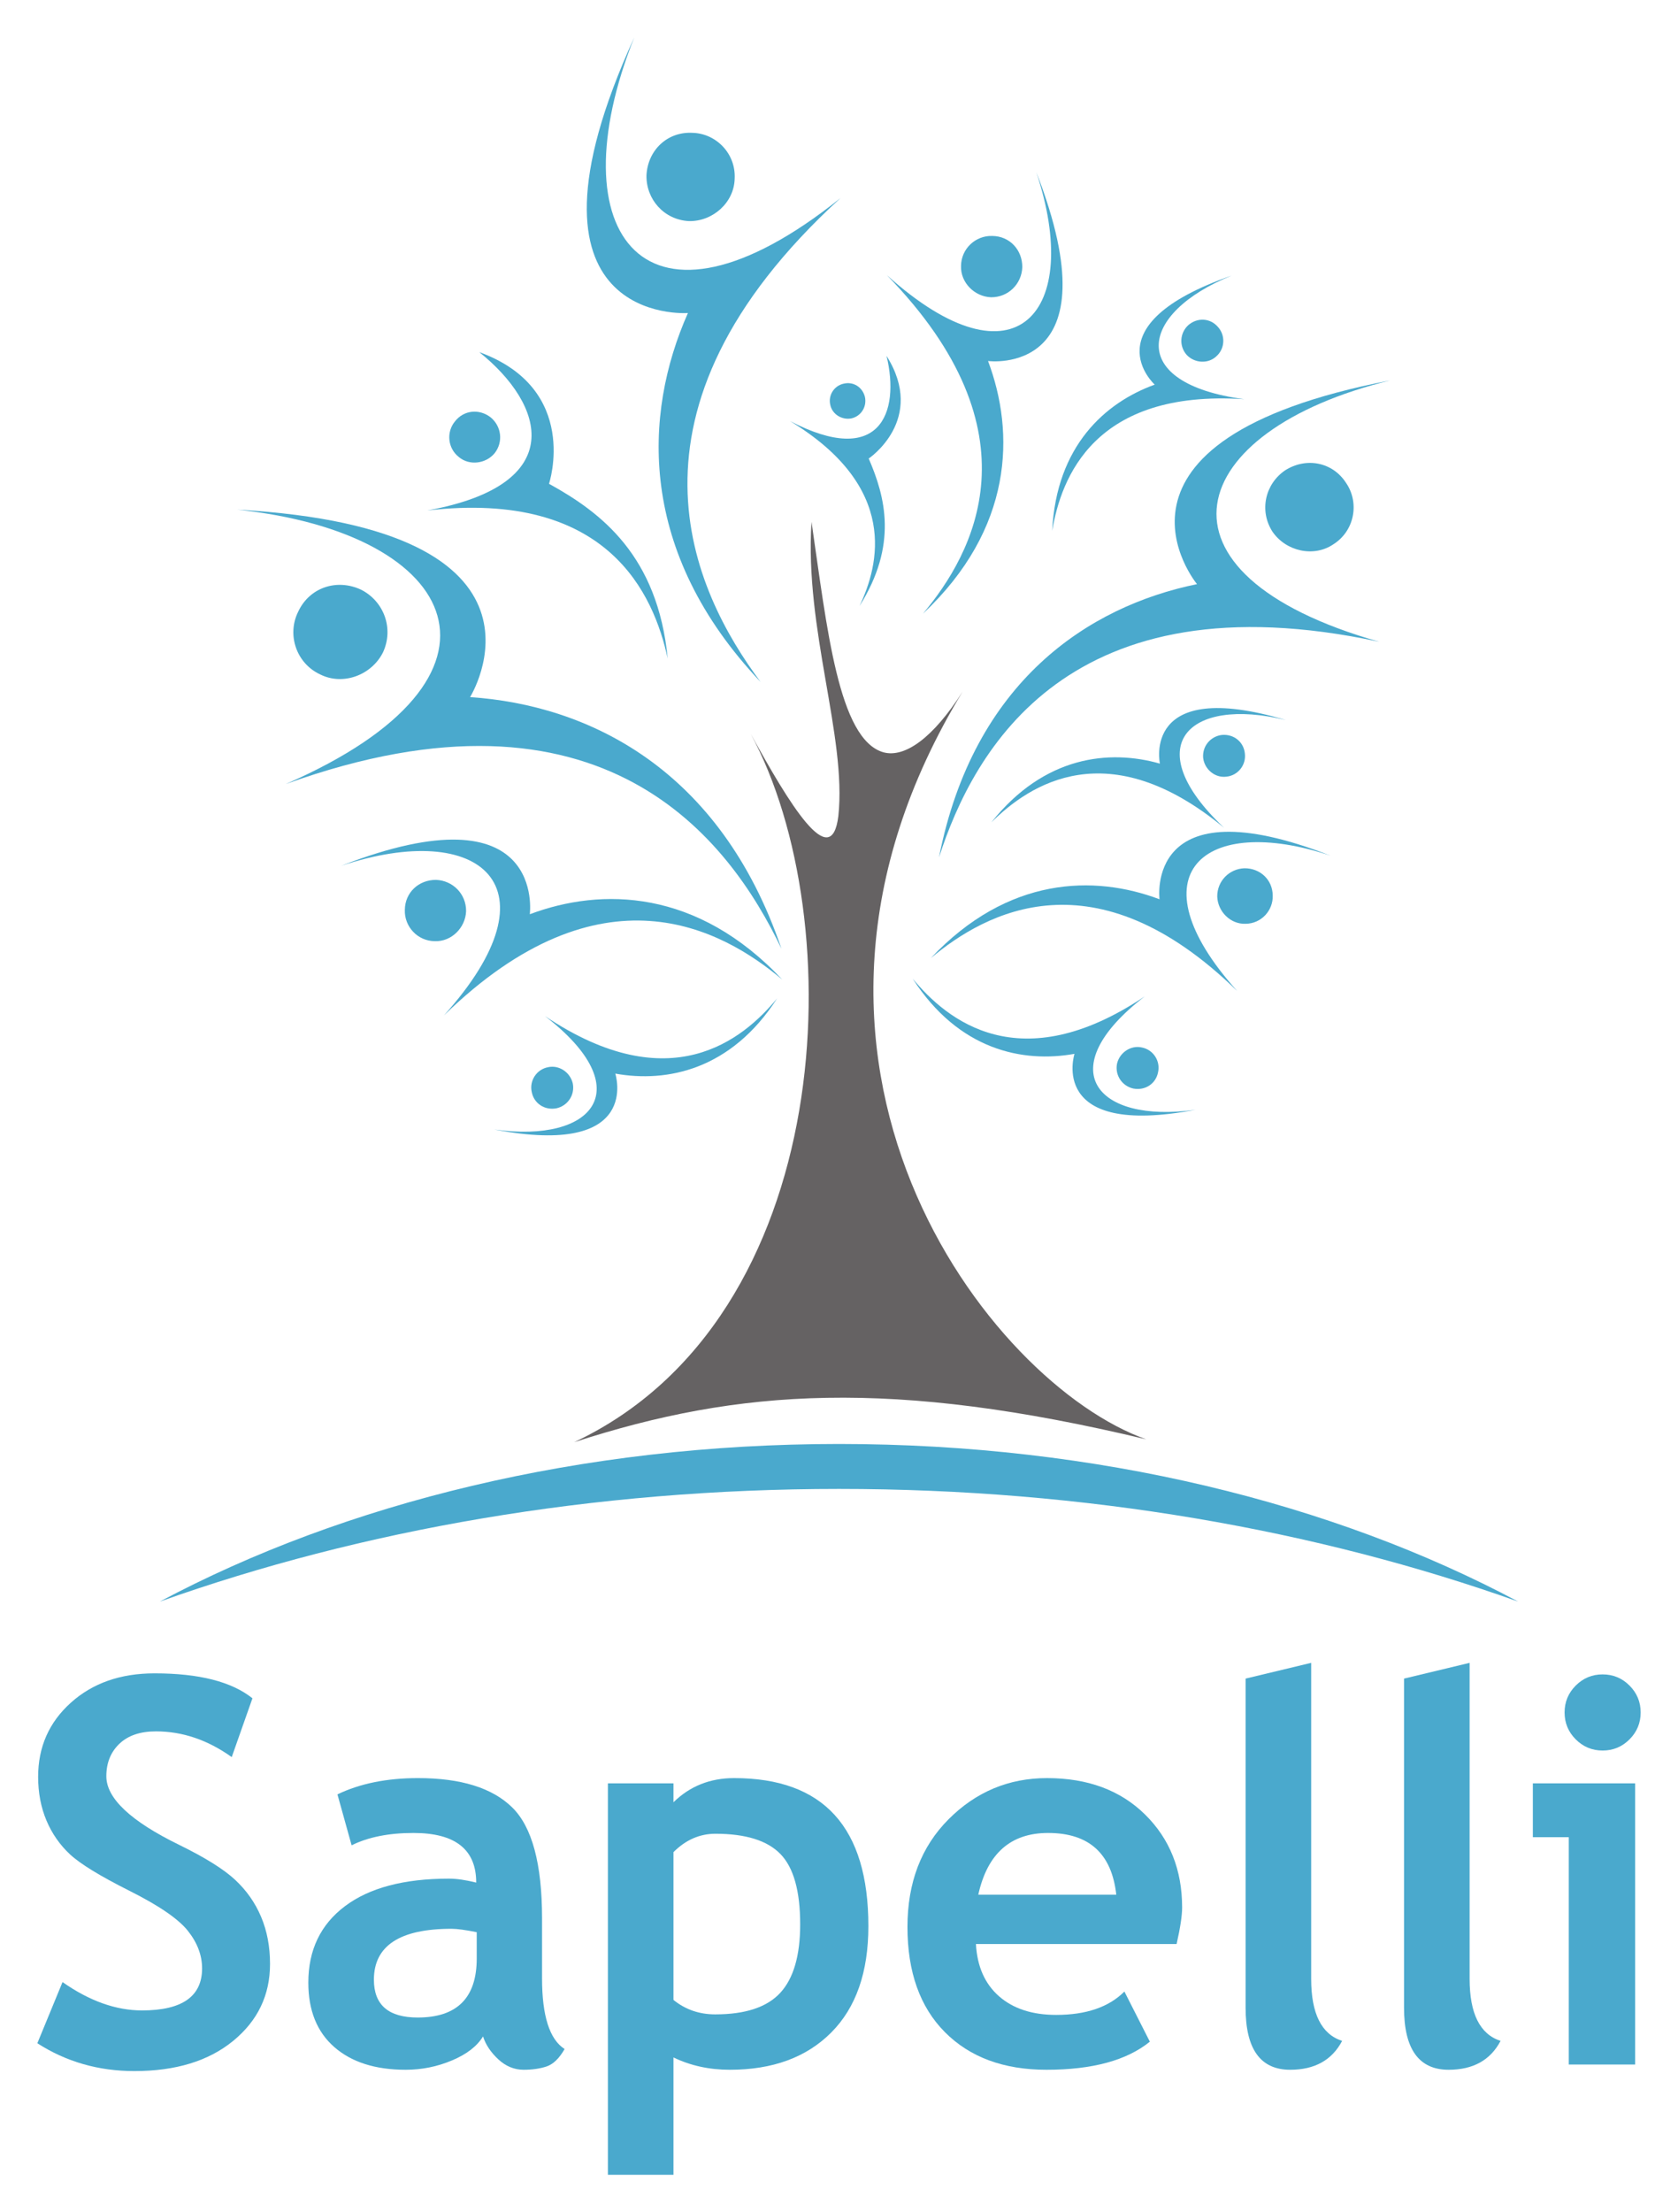 <?xml version="1.0" encoding="UTF-8" standalone="no"?>
<svg xmlns:svg="http://www.w3.org/2000/svg" xmlns="http://www.w3.org/2000/svg" version="1.1" width="449.337" height="591.907">
  <g transform="matrix(1.25,0,0,-1.25,-21.693,551.351)">
    <g transform="scale(0.1,0.1)">
      <g style="fill:#4aa9cd;fill-opacity:1;fill-rule:nonzero">
        <path d="m 1180.56,2918.62 c 0,0 225.48,360.78 -499.173,401.27 480.843,-50.37 628.823,-358.99 104.57,-587.29 680.673,245.21 950.253,-119.64 1061.663,-352.69 -131.56,386.51 -414.83,521.79 -667.06,538.71"/>
        <path d="m 812.344,3101.45 c 24.023,51.77 82.566,71.3 134.367,47.26 48.785,-24.41 71.239,-82.61 47.273,-134.39 -24.406,-48.75 -85.617,-71.65 -134.367,-47.25 -51.824,24.03 -71.679,85.59 -47.273,134.38 l 0,0"/>
        <path d="m 1647.26,3740.74 c 0,0 -398.25,-29.44 -114.91,590.07 -168.49,-421.35 23.08,-679.25 442.01,-343.75 -501.41,-458 -316.34,-841.49 -171.53,-1035.96 -263.45,278.33 -251.88,572.76 -155.57,789.64"/>
        <path d="m 1656.5,4126.5 c -53.52,2.71 -95.36,-37.39 -98.04,-90.92 -1.06,-51.19 37.45,-95.29 90.93,-98.04 51.19,-1.06 96.96,39.75 98,90.92 2.76,53.55 -39.7,96.95 -90.89,98.04 l 0,0"/>
        <path d="m 2737.86,3160.43 c 0,0 -255.1,307.22 413.82,436.05 -440.93,-107.32 -539.76,-413.02 -23.41,-559.44 -663.99,142.48 -868.85,-230.81 -943.17,-461.59 73.77,376.08 320.22,537.55 552.76,584.98"/>
        <path d="m 3057.35,3376.8 c -28.87,45.16 -85.78,55.94 -130.94,27.07 -42.3,-28.83 -55.88,-85.81 -27.05,-130.96 28.83,-42.28 88.65,-55.88 130.9,-27.01 45.21,28.83 55.9,88.61 27.09,130.9 l 0,0"/>
        <path d="m 1308.51,2453.82 c 0,0 36.62,274.75 -404.225,103.65 298.845,99.6 469.765,-43.64 220.195,-320.29 337.81,328.79 596.03,184.95 724.87,76.68 -182.13,193.88 -386.63,197.86 -540.84,139.96"/>
        <path d="m 1040.82,2463.12 c 0.29,37.2 29.78,64.55 66.98,64.24 35.53,-1.35 64.53,-29.84 64.23,-67.01 -1.33,-35.5 -31.48,-65.56 -66.98,-64.21 -37.23,0.29 -65.57,31.47 -64.23,66.98 l 0,0"/>
        <path d="m 2290.18,3638.04 c 0,0 274.81,-36.41 103.34,404.3 99.86,-298.78 -43.28,-469.8 -320.12,-220.47 329.07,-337.53 185.43,-595.86 77.27,-724.79 193.73,182.28 197.54,386.8 139.51,540.96"/>
        <path d="m 2299.28,3905.71 c 37.19,-0.26 64.55,-29.73 64.28,-66.93 -1.29,-35.52 -29.77,-64.54 -66.93,-64.3 -35.51,1.32 -65.59,31.47 -64.3,66.98 0.27,37.19 31.44,65.58 66.95,64.25 l 0,0"/>
        <path d="m 1349.66,3375.22 c 0,0 67.65,202.92 -149.39,281.85 140.94,-112.74 192.71,-283.66 -111.45,-338.98 388.57,44.87 485.36,-180.49 515.15,-316.95 -21.41,219.72 -141.56,312.08 -254.31,374.08"/>
        <path d="m 1148.33,3508.96 c 19.05,24.31 52.29,27.33 76.57,8.27 22.66,-18.87 27.27,-52.3 8.25,-76.58 -18.88,-22.65 -53.93,-27.12 -76.56,-8.24 -24.32,19.05 -27.14,53.91 -8.26,76.55 l 0,0"/>
        <path d="m 2034.54,3429.29 c 0,0 124.31,83.19 38.18,219.75 29.61,-122.66 -14.98,-239.3 -206.79,-139.59 233.98,-141.64 190.93,-307.66 148.94,-395.82 82.28,130.61 55.43,233.09 19.67,315.66"/>
        <path d="m 1980.55,3589.45 c 20.96,5.25 40.63,-7.31 45.88,-28.24 4.45,-20.14 -7.32,-40.58 -28.22,-45.86 -20.16,-4.43 -41.43,8.13 -45.87,28.24 -5.26,20.95 8.09,41.43 28.21,45.86 l 0,0"/>
        <path d="m 1491.66,2112.7 c 0,0 58.57,-180.4 -259.25,-119.68 213.44,-30.13 310.77,87.4 108.63,242.75 267.95,-179.55 423.99,-50.84 497.31,37.95 -98.61,-152.99 -235.76,-180.93 -346.69,-161.02"/>
        <path d="m 1312.64,2073.39 c 4.8,-25.01 28.03,-39.76 53.03,-34.97 23.72,5.31 39.73,28.06 34.96,53.04 -5.31,23.72 -29.31,40.24 -53.03,34.93 -25,-4.79 -40.23,-29.25 -34.96,-53 l 0,0"/>
        <path d="m 2475.4,2154.99 c 0,0 -58.58,-180.41 259.25,-119.69 -213.43,-30.13 -310.76,87.39 -108.63,242.77 -267.97,-179.57 -423.96,-50.86 -497.3,37.92 98.63,-152.99 235.76,-180.92 346.68,-161"/>
        <path d="m 2654.42,2115.66 c -4.79,-25.01 -28.01,-39.75 -53.03,-34.95 -23.71,5.29 -39.71,28.04 -34.94,53.03 5.31,23.72 29.3,40.24 53.03,34.93 25,-4.79 40.23,-29.25 34.94,-53.01 l 0,0"/>
        <path d="m 2647.27,3587.48 c 0,0 -141.02,126.88 164.57,233.32 -199.86,-80.69 -225.35,-231.16 27.4,-264.51 -321.85,21.37 -392.54,-168.12 -411.64,-281.7 8.87,181.82 113.64,274.62 219.67,312.89"/>
        <path d="m 2782.56,3711.08 c -16.66,19.25 -44.16,20.41 -63.39,3.74 -17.9,-16.45 -20.36,-44.16 -3.72,-63.39 16.45,-17.9 45.49,-20.2 63.38,-3.74 19.26,16.65 20.2,45.49 3.73,63.39 l 0,0"/>
        <path d="m 2658.34,2776.23 c 0,0 -40.35,185.34 269.87,93.27 -209.38,51.22 -317.95,-56.02 -132.25,-230.74 -248.77,205.34 -416.81,92.83 -498.63,11.79 113.36,142.39 252.58,156.53 361.01,125.68"/>
        <path d="m 2840.38,2797.53 c -2.31,25.36 -23.95,42.36 -49.28,40.07 -24.16,-2.91 -42.35,-23.96 -40.08,-49.29 2.93,-24.14 25.14,-42.95 49.3,-40.05 25.35,2.29 42.95,25.13 40.06,49.27 l 0,0"/>
        <path d="m 2657.56,2485.86 c 0,0 -32.81,248.9 366.21,93.35 -270.5,90.6 -425.48,-38.91 -199.84,-289.76 -305.51,298.19 -539.51,168.25 -656.37,70.38 165.2,175.34 350.43,178.67 490,126.03"/>
        <path d="m 2900.02,2493.94 c -0.27,33.71 -26.91,58.53 -60.6,58.28 -32.17,-1.18 -58.48,-26.96 -58.26,-60.61 1.17,-32.15 28.43,-59.41 60.6,-58.23 33.66,0.2 59.42,28.4 58.26,60.56 l 0,0"/>
        <path d="m 1970.88,1223.68 c 527.41,0 1023.23,-87.5 1455,-241.2 -395.84,210.84 -902.61,337.41 -1455,337.41 -552.34,0 -1059.103,-126.57 -1454.974,-337.41 431.762,153.7 927.634,241.2 1454.974,241.2"/>
      </g>
      <path d="m 1912.02,3293.57 c -15.12,-229.95 75.64,-459.89 57.52,-629.33 -15.17,-124.09 -105.89,27.18 -187.62,175.44 214.84,-396.34 187.62,-1249.66 -378.22,-1515.91 354.04,114.98 680.82,136.18 1225.47,6.04 -335.92,118.05 -874.49,810.92 -393.38,1600.65 -63.54,-99.82 -124.03,-142.18 -169.44,-130.09 -96.81,27.23 -121.04,266.26 -154.33,493.2 l 0,0" style="fill:#656263;fill-opacity:1;fill-rule:nonzero;stroke:none"/>
    </g>
    <g transform="scale(1,-1)" style="fill:#4aa9cd">
      <path d="m 25.355,-3.709 5.395,-13.094 c 5.769,4.046 11.445,6.069 17.027,6.069 8.579,1.2e-5 12.869,-2.997 12.869,-8.991 -4e-5,-2.81 -1.012,-5.488 -3.035,-8.036 -2.023,-2.548 -6.191,-5.404 -12.504,-8.57 -6.313,-3.166 -10.565,-5.769 -12.756,-7.811 -2.192,-2.042 -3.878,-4.468 -5.058,-7.277 -1.18,-2.81 -1.77,-5.919 -1.77,-9.329 -5e-6,-6.369 2.332,-11.651 6.996,-15.847 4.664,-4.196 10.649,-6.294 17.955,-6.294 9.516,8.4e-5 16.503,1.78 20.961,5.339 l -4.439,12.588 c -5.133,-3.671 -10.546,-5.507 -16.241,-5.507 -3.372,7.1e-5 -5.985,0.89 -7.839,2.669 -1.854,1.78 -2.782,4.093 -2.782,6.94 -1.9e-5,4.721 5.226,9.628 15.679,14.723 5.507,2.697 9.478,5.179 11.914,7.446 2.435,2.267 4.29,4.908 5.563,7.924 1.274,3.016 1.911,6.378 1.911,10.087 -5.4e-5,6.669 -2.632,12.157 -7.896,16.465 C 62.041,0.093 54.989,2.248 46.147,2.248 38.467,2.248 31.536,0.262 25.355,-3.709 z"/>
      <path d="m 120.831,-5.17 c -1.274,2.098 -3.494,3.812 -6.659,5.142 -3.166,1.33 -6.472,1.995 -9.919,1.995 -6.481,-1.1e-6 -11.576,-1.62 -15.285,-4.861 -3.709,-3.241 -5.563,-7.839 -5.563,-13.796 -3e-6,-6.968 2.613,-12.419 7.839,-16.353 5.226,-3.934 12.653,-5.901 22.282,-5.901 1.648,4e-5 3.596,0.281 5.844,0.843 -4e-5,-7.081 -4.477,-10.621 -13.431,-10.621 -5.282,4.9e-5 -9.703,0.88 -13.262,2.641 L 89.643,-56.983 c 4.833,-2.323 10.584,-3.484 17.252,-3.484 9.179,6.2e-5 15.903,2.089 20.174,6.266 4.271,4.177 6.406,12.092 6.406,23.743 l 0,12.869 c -5e-5,8.017 1.611,13.056 4.833,15.117 -1.161,2.023 -2.454,3.269 -3.878,3.737 -1.424,0.468 -3.053,0.702 -4.889,0.702 -2.023,-1.1e-6 -3.84,-0.749 -5.451,-2.248 -1.611,-1.499 -2.697,-3.128 -3.259,-4.889 z m -1.349,-22.31 c -2.398,-0.487 -4.196,-0.731 -5.395,-0.731 -11.089,2.9e-5 -16.634,3.634 -16.634,10.902 -1.8e-5,5.395 3.128,8.092 9.385,8.092 8.429,1.01e-5 12.644,-4.215 12.644,-12.644 z"/>
      <path d="m 161.63,-0.675 0,25.12 -14.049,0 0,-83.788 14.049,0 0,4.046 c 3.522,-3.447 7.849,-5.17 12.981,-5.17 19.181,6.2e-5 28.772,10.565 28.772,31.694 -6e-5,9.853 -2.651,17.439 -7.952,22.759 -5.301,5.32 -12.541,7.98 -21.72,7.98 -4.421,-1.1e-6 -8.448,-0.88 -12.082,-2.641 z m 0,-43.945 0,31.638 c 2.548,2.061 5.526,3.091 8.935,3.091 6.481,1.08e-5 11.136,-1.545 13.965,-4.636 2.828,-3.091 4.243,-7.97 4.243,-14.639 -4e-5,-7.118 -1.405,-12.129 -4.215,-15.032 -2.81,-2.903 -7.455,-4.355 -13.937,-4.355 -3.372,4.9e-5 -6.369,1.311 -8.991,3.934 z"/>
      <path d="m 269.413,-24.951 -42.99,0 c 0.262,4.795 1.911,8.523 4.945,11.183 3.035,2.66 7.118,3.99 12.251,3.99 6.406,1.06e-5 11.277,-1.667 14.611,-5.001 l 5.451,10.733 c -4.945,4.009 -12.326,6.013 -22.141,6.013 -9.179,-1.1e-6 -16.437,-2.688 -21.776,-8.064 -5.339,-5.376 -8.008,-12.878 -8.008,-22.506 -1e-5,-9.478 2.932,-17.158 8.795,-23.04 5.863,-5.882 12.897,-8.823 21.102,-8.823 8.729,6.2e-5 15.735,2.604 21.017,7.811 5.282,5.208 7.924,11.839 7.924,19.893 -6e-5,1.723 -0.393,4.327 -1.18,7.811 z m -42.484,-10.565 29.559,0 c -0.974,-8.804 -5.844,-13.206 -14.611,-13.206 -8.017,4.9e-5 -13,4.402 -14.948,13.206 z"/>
      <path d="m 284.193,-81.765 14.049,-3.372 0,67.66 c -2e-5,7.418 2.21,11.839 6.631,13.262 -2.173,4.121 -5.882,6.182 -11.127,6.182 -6.369,-1.1e-6 -9.553,-4.421 -9.553,-13.262 z"/>
      <path d="m 318.135,-81.765 14.049,-3.372 0,67.66 c -2e-5,7.418 2.21,11.839 6.631,13.262 -2.173,4.121 -5.882,6.182 -11.127,6.182 -6.369,-1.1e-6 -9.553,-4.421 -9.553,-13.262 z"/>
      <path d="m 360.676,-82.664 c 2.248,8.3e-5 4.168,0.796 5.76,2.388 1.592,1.592 2.388,3.512 2.388,5.76 -3e-5,2.248 -0.796,4.168 -2.388,5.76 -1.592,1.592 -3.512,2.388 -5.76,2.388 -2.248,6.7e-5 -4.168,-0.796 -5.76,-2.388 -1.592,-1.592 -2.388,-3.512 -2.388,-5.76 -1e-5,-2.248 0.796,-4.168 2.388,-5.76 1.592,-1.592 3.512,-2.388 5.76,-2.388 z m -7.249,83.507 0,-48.666 -7.699,0 0,-11.52 21.916,0 0,60.186 z"/>
    </g>
  </g>
</svg>
